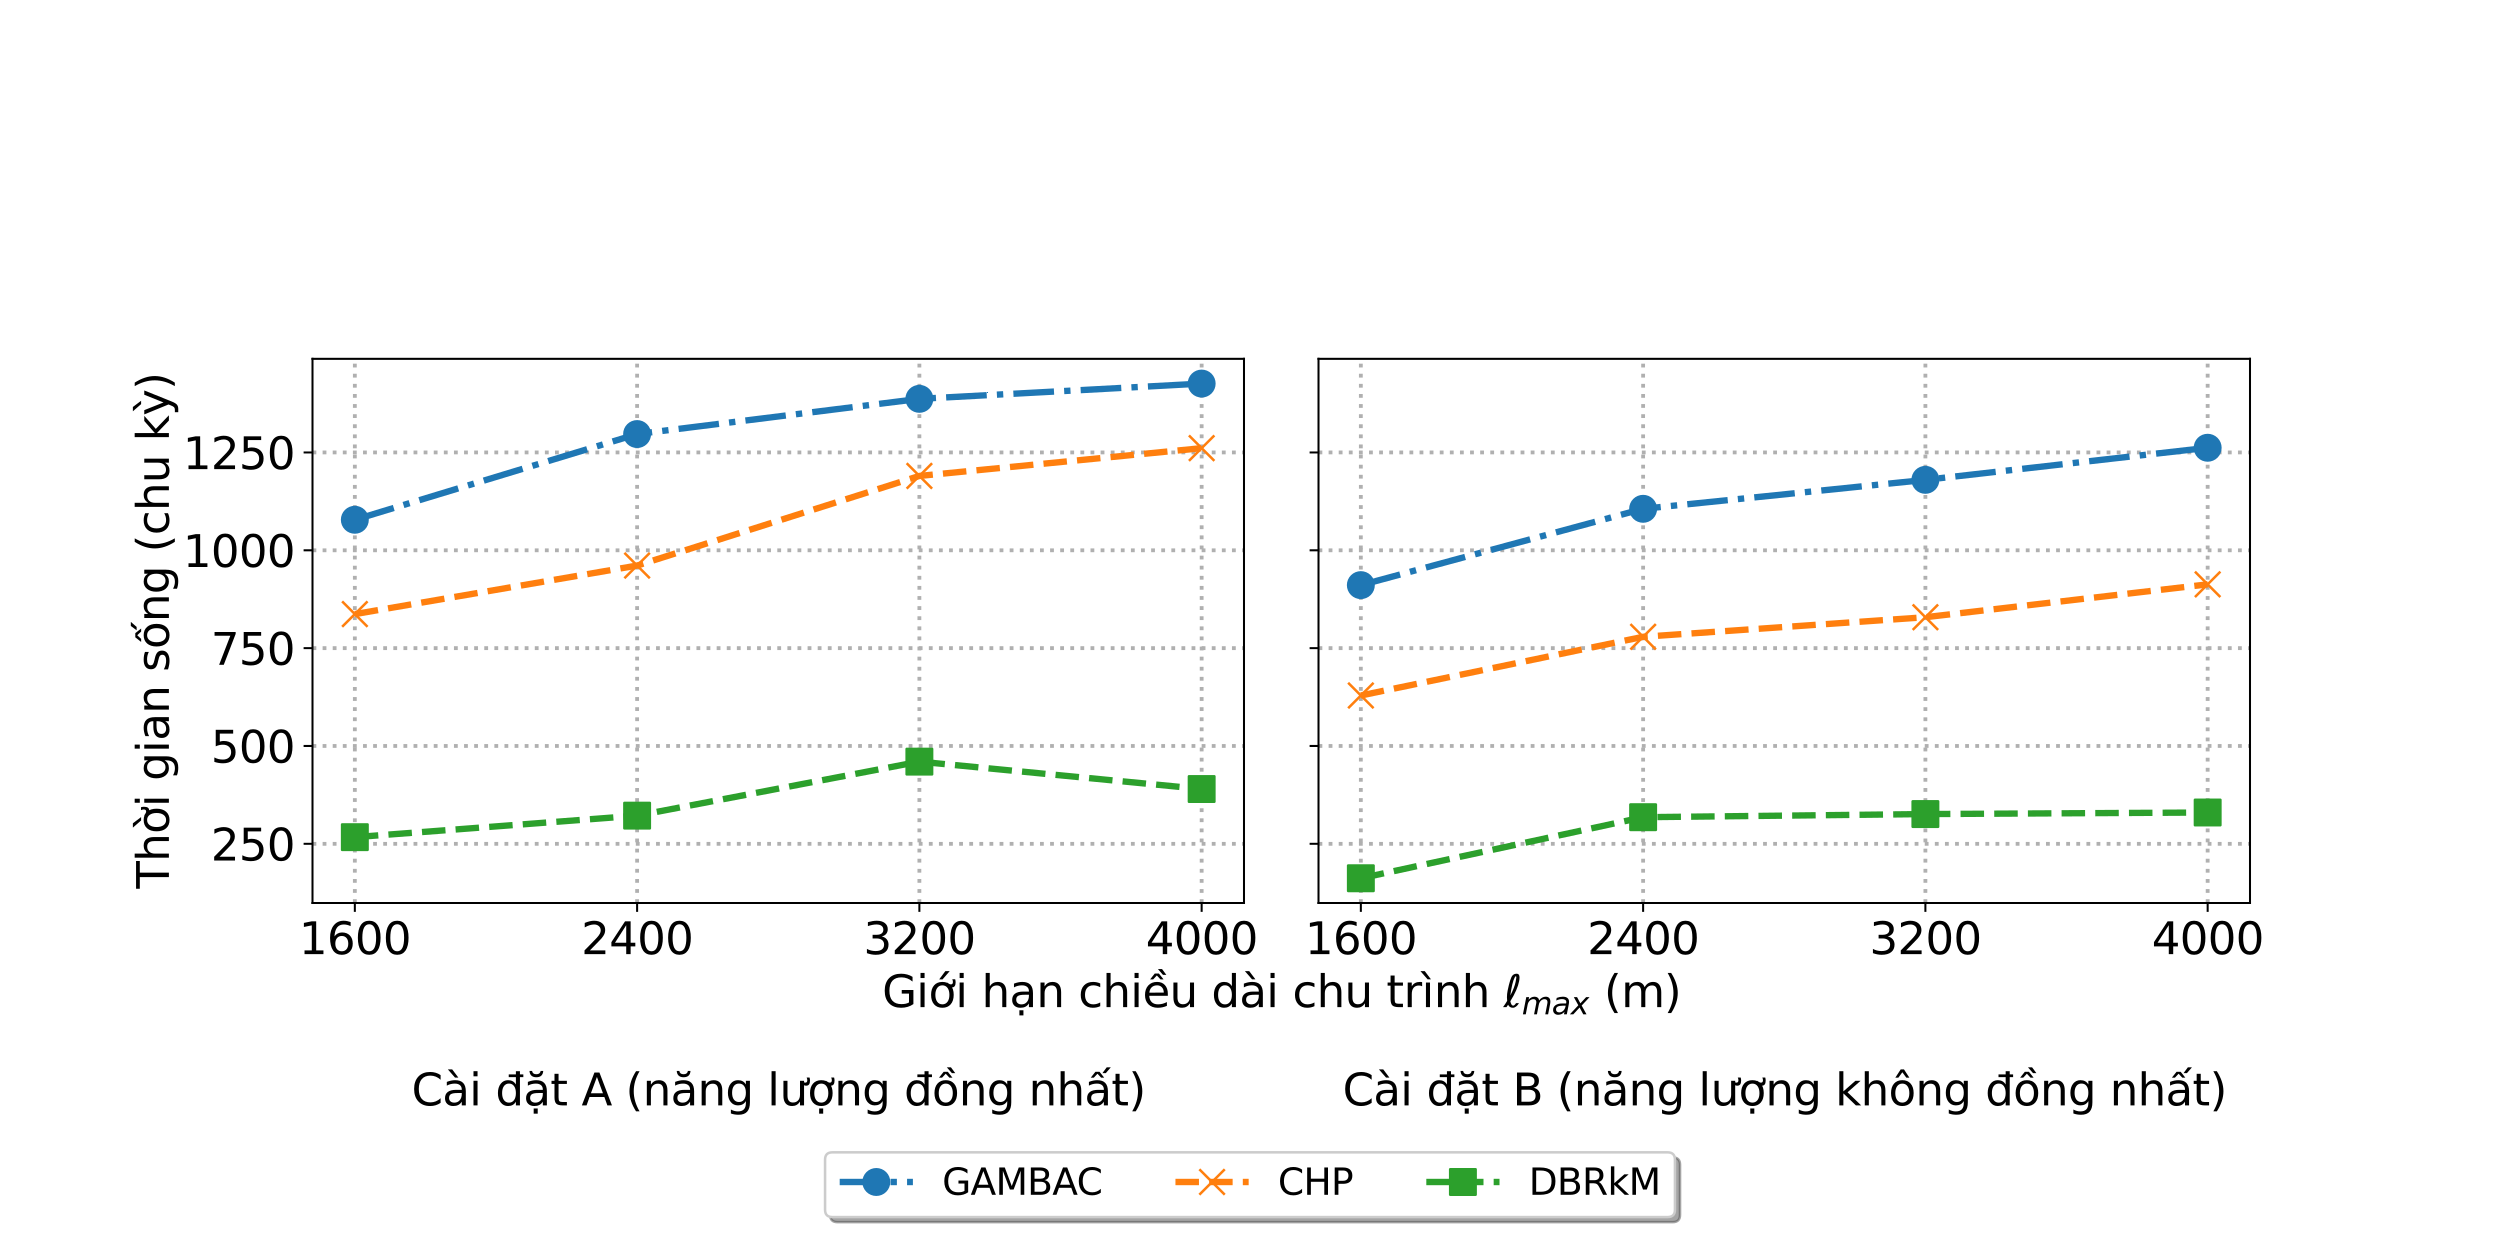 <?xml version="1.0" encoding="utf-8" standalone="no"?>
<!DOCTYPE svg PUBLIC "-//W3C//DTD SVG 1.1//EN"
  "http://www.w3.org/Graphics/SVG/1.1/DTD/svg11.dtd">
<svg height="486pt" version="1.1" viewBox="0 0 983.52 486" width="983.52pt" xmlns="http://www.w3.org/2000/svg" xmlns:xlink="http://www.w3.org/1999/xlink">
 <defs>
  <style type="text/css">*{stroke-linecap:butt;stroke-linejoin:round;}</style>
 </defs>
 <g id="figure_1">
  <g id="patch_1">
   <path d="M 0 486 
L 983.52 486 
L 983.52 0 
L 0 0 
z
" style="fill:#ffffff;"/>
  </g>
  <g id="axes_1">
   <g id="patch_2">
    <path d="M 122.94 355.243 
L 489.396 355.243 
L 489.396 141.171 
L 122.94 141.171 
z
" style="fill:#ffffff;"/>
   </g>
   <g id="matplotlib.axis_1">
    <g id="xtick_1">
     <g id="line2d_1">
      <path clip-path="url(#pe14427a427)" d="M 139.597 355.243 
L 139.597 141.171 
" style="fill:none;stroke:#b0b0b0;stroke-dasharray:1.5,2.475;stroke-dashoffset:0;stroke-width:1.5;"/>
     </g>
     <g id="line2d_2">
      <defs>
       <path d="M 0 0 
L 0 3.5 
" id="mebb378855d" style="stroke:#000000;stroke-width:0.8;"/>
      </defs>
      <g>
       <use style="stroke:#000000;stroke-width:0.8;" x="139.597" xlink:href="#mebb378855d" y="355.243"/>
      </g>
     </g>
     <g id="text_1">
      <!-- 1600 -->
      <g transform="translate(117.608 375.373)scale(0.173 -0.173)">
       <defs>
        <path d="M 794 531 
L 1825 531 
L 1825 4091 
L 703 3866 
L 703 4441 
L 1819 4666 
L 2450 4666 
L 2450 531 
L 3481 531 
L 3481 0 
L 794 0 
L 794 531 
z
" id="DejaVuSans-31" transform="scale(0.016)"/>
        <path d="M 2113 2584 
Q 1688 2584 1439 2293 
Q 1191 2003 1191 1497 
Q 1191 994 1439 701 
Q 1688 409 2113 409 
Q 2538 409 2786 701 
Q 3034 994 3034 1497 
Q 3034 2003 2786 2293 
Q 2538 2584 2113 2584 
z
M 3366 4563 
L 3366 3988 
Q 3128 4100 2886 4159 
Q 2644 4219 2406 4219 
Q 1781 4219 1451 3797 
Q 1122 3375 1075 2522 
Q 1259 2794 1537 2939 
Q 1816 3084 2150 3084 
Q 2853 3084 3261 2657 
Q 3669 2231 3669 1497 
Q 3669 778 3244 343 
Q 2819 -91 2113 -91 
Q 1303 -91 875 529 
Q 447 1150 447 2328 
Q 447 3434 972 4092 
Q 1497 4750 2381 4750 
Q 2619 4750 2861 4703 
Q 3103 4656 3366 4563 
z
" id="DejaVuSans-36" transform="scale(0.016)"/>
        <path d="M 2034 4250 
Q 1547 4250 1301 3770 
Q 1056 3291 1056 2328 
Q 1056 1369 1301 889 
Q 1547 409 2034 409 
Q 2525 409 2770 889 
Q 3016 1369 3016 2328 
Q 3016 3291 2770 3770 
Q 2525 4250 2034 4250 
z
M 2034 4750 
Q 2819 4750 3233 4129 
Q 3647 3509 3647 2328 
Q 3647 1150 3233 529 
Q 2819 -91 2034 -91 
Q 1250 -91 836 529 
Q 422 1150 422 2328 
Q 422 3509 836 4129 
Q 1250 4750 2034 4750 
z
" id="DejaVuSans-30" transform="scale(0.016)"/>
       </defs>
       <use xlink:href="#DejaVuSans-31"/>
       <use x="63.623" xlink:href="#DejaVuSans-36"/>
       <use x="127.246" xlink:href="#DejaVuSans-30"/>
       <use x="190.869" xlink:href="#DejaVuSans-30"/>
      </g>
     </g>
    </g>
    <g id="xtick_2">
     <g id="line2d_3">
      <path clip-path="url(#pe14427a427)" d="M 250.644 355.243 
L 250.644 141.171 
" style="fill:none;stroke:#b0b0b0;stroke-dasharray:1.5,2.475;stroke-dashoffset:0;stroke-width:1.5;"/>
     </g>
     <g id="line2d_4">
      <g>
       <use style="stroke:#000000;stroke-width:0.8;" x="250.644" xlink:href="#mebb378855d" y="355.243"/>
      </g>
     </g>
     <g id="text_2">
      <!-- 2400 -->
      <g transform="translate(228.655 375.373)scale(0.173 -0.173)">
       <defs>
        <path d="M 1228 531 
L 3431 531 
L 3431 0 
L 469 0 
L 469 531 
Q 828 903 1448 1529 
Q 2069 2156 2228 2338 
Q 2531 2678 2651 2914 
Q 2772 3150 2772 3378 
Q 2772 3750 2511 3984 
Q 2250 4219 1831 4219 
Q 1534 4219 1204 4116 
Q 875 4013 500 3803 
L 500 4441 
Q 881 4594 1212 4672 
Q 1544 4750 1819 4750 
Q 2544 4750 2975 4387 
Q 3406 4025 3406 3419 
Q 3406 3131 3298 2873 
Q 3191 2616 2906 2266 
Q 2828 2175 2409 1742 
Q 1991 1309 1228 531 
z
" id="DejaVuSans-32" transform="scale(0.016)"/>
        <path d="M 2419 4116 
L 825 1625 
L 2419 1625 
L 2419 4116 
z
M 2253 4666 
L 3047 4666 
L 3047 1625 
L 3713 1625 
L 3713 1100 
L 3047 1100 
L 3047 0 
L 2419 0 
L 2419 1100 
L 313 1100 
L 313 1709 
L 2253 4666 
z
" id="DejaVuSans-34" transform="scale(0.016)"/>
       </defs>
       <use xlink:href="#DejaVuSans-32"/>
       <use x="63.623" xlink:href="#DejaVuSans-34"/>
       <use x="127.246" xlink:href="#DejaVuSans-30"/>
       <use x="190.869" xlink:href="#DejaVuSans-30"/>
      </g>
     </g>
    </g>
    <g id="xtick_3">
     <g id="line2d_5">
      <path clip-path="url(#pe14427a427)" d="M 361.691 355.243 
L 361.691 141.171 
" style="fill:none;stroke:#b0b0b0;stroke-dasharray:1.5,2.475;stroke-dashoffset:0;stroke-width:1.5;"/>
     </g>
     <g id="line2d_6">
      <g>
       <use style="stroke:#000000;stroke-width:0.8;" x="361.691" xlink:href="#mebb378855d" y="355.243"/>
      </g>
     </g>
     <g id="text_3">
      <!-- 3200 -->
      <g transform="translate(339.703 375.373)scale(0.173 -0.173)">
       <defs>
        <path d="M 2597 2516 
Q 3050 2419 3304 2112 
Q 3559 1806 3559 1356 
Q 3559 666 3084 287 
Q 2609 -91 1734 -91 
Q 1441 -91 1130 -33 
Q 819 25 488 141 
L 488 750 
Q 750 597 1062 519 
Q 1375 441 1716 441 
Q 2309 441 2620 675 
Q 2931 909 2931 1356 
Q 2931 1769 2642 2001 
Q 2353 2234 1838 2234 
L 1294 2234 
L 1294 2753 
L 1863 2753 
Q 2328 2753 2575 2939 
Q 2822 3125 2822 3475 
Q 2822 3834 2567 4026 
Q 2313 4219 1838 4219 
Q 1578 4219 1281 4162 
Q 984 4106 628 3988 
L 628 4550 
Q 988 4650 1302 4700 
Q 1616 4750 1894 4750 
Q 2613 4750 3031 4423 
Q 3450 4097 3450 3541 
Q 3450 3153 3228 2886 
Q 3006 2619 2597 2516 
z
" id="DejaVuSans-33" transform="scale(0.016)"/>
       </defs>
       <use xlink:href="#DejaVuSans-33"/>
       <use x="63.623" xlink:href="#DejaVuSans-32"/>
       <use x="127.246" xlink:href="#DejaVuSans-30"/>
       <use x="190.869" xlink:href="#DejaVuSans-30"/>
      </g>
     </g>
    </g>
    <g id="xtick_4">
     <g id="line2d_7">
      <path clip-path="url(#pe14427a427)" d="M 472.739 355.243 
L 472.739 141.171 
" style="fill:none;stroke:#b0b0b0;stroke-dasharray:1.5,2.475;stroke-dashoffset:0;stroke-width:1.5;"/>
     </g>
     <g id="line2d_8">
      <g>
       <use style="stroke:#000000;stroke-width:0.8;" x="472.739" xlink:href="#mebb378855d" y="355.243"/>
      </g>
     </g>
     <g id="text_4">
      <!-- 4000 -->
      <g transform="translate(450.75 375.373)scale(0.173 -0.173)">
       <use xlink:href="#DejaVuSans-34"/>
       <use x="63.623" xlink:href="#DejaVuSans-30"/>
       <use x="127.246" xlink:href="#DejaVuSans-30"/>
       <use x="190.869" xlink:href="#DejaVuSans-30"/>
      </g>
     </g>
    </g>
   </g>
   <g id="matplotlib.axis_2">
    <g id="ytick_1">
     <g id="line2d_9">
      <path clip-path="url(#pe14427a427)" d="M 122.94 331.964 
L 489.396 331.964 
" style="fill:none;stroke:#b0b0b0;stroke-dasharray:1.5,2.475;stroke-dashoffset:0;stroke-width:1.5;"/>
     </g>
     <g id="line2d_10">
      <defs>
       <path d="M 0 0 
L -3.5 0 
" id="m189596bfd4" style="stroke:#000000;stroke-width:0.8;"/>
      </defs>
      <g>
       <use style="stroke:#000000;stroke-width:0.8;" x="122.94" xlink:href="#m189596bfd4" y="331.964"/>
      </g>
     </g>
     <g id="text_5">
      <!-- 250 -->
      <g transform="translate(82.957 338.529)scale(0.173 -0.173)">
       <defs>
        <path d="M 691 4666 
L 3169 4666 
L 3169 4134 
L 1269 4134 
L 1269 2991 
Q 1406 3038 1543 3061 
Q 1681 3084 1819 3084 
Q 2600 3084 3056 2656 
Q 3513 2228 3513 1497 
Q 3513 744 3044 326 
Q 2575 -91 1722 -91 
Q 1428 -91 1123 -41 
Q 819 9 494 109 
L 494 744 
Q 775 591 1075 516 
Q 1375 441 1709 441 
Q 2250 441 2565 725 
Q 2881 1009 2881 1497 
Q 2881 1984 2565 2268 
Q 2250 2553 1709 2553 
Q 1456 2553 1204 2497 
Q 953 2441 691 2322 
L 691 4666 
z
" id="DejaVuSans-35" transform="scale(0.016)"/>
       </defs>
       <use xlink:href="#DejaVuSans-32"/>
       <use x="63.623" xlink:href="#DejaVuSans-35"/>
       <use x="127.246" xlink:href="#DejaVuSans-30"/>
      </g>
     </g>
    </g>
    <g id="ytick_2">
     <g id="line2d_11">
      <path clip-path="url(#pe14427a427)" d="M 122.94 293.473 
L 489.396 293.473 
" style="fill:none;stroke:#b0b0b0;stroke-dasharray:1.5,2.475;stroke-dashoffset:0;stroke-width:1.5;"/>
     </g>
     <g id="line2d_12">
      <g>
       <use style="stroke:#000000;stroke-width:0.8;" x="122.94" xlink:href="#m189596bfd4" y="293.473"/>
      </g>
     </g>
     <g id="text_6">
      <!-- 500 -->
      <g transform="translate(82.957 300.038)scale(0.173 -0.173)">
       <use xlink:href="#DejaVuSans-35"/>
       <use x="63.623" xlink:href="#DejaVuSans-30"/>
       <use x="127.246" xlink:href="#DejaVuSans-30"/>
      </g>
     </g>
    </g>
    <g id="ytick_3">
     <g id="line2d_13">
      <path clip-path="url(#pe14427a427)" d="M 122.94 254.982 
L 489.396 254.982 
" style="fill:none;stroke:#b0b0b0;stroke-dasharray:1.5,2.475;stroke-dashoffset:0;stroke-width:1.5;"/>
     </g>
     <g id="line2d_14">
      <g>
       <use style="stroke:#000000;stroke-width:0.8;" x="122.94" xlink:href="#m189596bfd4" y="254.982"/>
      </g>
     </g>
     <g id="text_7">
      <!-- 750 -->
      <g transform="translate(82.957 261.547)scale(0.173 -0.173)">
       <defs>
        <path d="M 525 4666 
L 3525 4666 
L 3525 4397 
L 1831 0 
L 1172 0 
L 2766 4134 
L 525 4134 
L 525 4666 
z
" id="DejaVuSans-37" transform="scale(0.016)"/>
       </defs>
       <use xlink:href="#DejaVuSans-37"/>
       <use x="63.623" xlink:href="#DejaVuSans-35"/>
       <use x="127.246" xlink:href="#DejaVuSans-30"/>
      </g>
     </g>
    </g>
    <g id="ytick_4">
     <g id="line2d_15">
      <path clip-path="url(#pe14427a427)" d="M 122.94 216.491 
L 489.396 216.491 
" style="fill:none;stroke:#b0b0b0;stroke-dasharray:1.5,2.475;stroke-dashoffset:0;stroke-width:1.5;"/>
     </g>
     <g id="line2d_16">
      <g>
       <use style="stroke:#000000;stroke-width:0.8;" x="122.94" xlink:href="#m189596bfd4" y="216.491"/>
      </g>
     </g>
     <g id="text_8">
      <!-- 1000 -->
      <g transform="translate(71.962 223.056)scale(0.173 -0.173)">
       <use xlink:href="#DejaVuSans-31"/>
       <use x="63.623" xlink:href="#DejaVuSans-30"/>
       <use x="127.246" xlink:href="#DejaVuSans-30"/>
       <use x="190.869" xlink:href="#DejaVuSans-30"/>
      </g>
     </g>
    </g>
    <g id="ytick_5">
     <g id="line2d_17">
      <path clip-path="url(#pe14427a427)" d="M 122.94 178 
L 489.396 178 
" style="fill:none;stroke:#b0b0b0;stroke-dasharray:1.5,2.475;stroke-dashoffset:0;stroke-width:1.5;"/>
     </g>
     <g id="line2d_18">
      <g>
       <use style="stroke:#000000;stroke-width:0.8;" x="122.94" xlink:href="#m189596bfd4" y="178"/>
      </g>
     </g>
     <g id="text_9">
      <!-- 1250 -->
      <g transform="translate(71.962 184.565)scale(0.173 -0.173)">
       <use xlink:href="#DejaVuSans-31"/>
       <use x="63.623" xlink:href="#DejaVuSans-32"/>
       <use x="127.246" xlink:href="#DejaVuSans-35"/>
       <use x="190.869" xlink:href="#DejaVuSans-30"/>
      </g>
     </g>
    </g>
   </g>
   <g id="line2d_19">
    <path clip-path="url(#pe14427a427)" d="M 139.597 204.481 
L 250.644 170.763 
L 361.691 156.907 
L 472.739 150.902 
" style="fill:none;stroke:#1f77b4;stroke-dasharray:16,4,2.5,4;stroke-dashoffset:0;stroke-width:2.5;"/>
    <defs>
     <path d="M 0 5 
C 1.326 5 2.598 4.473 3.536 3.536 
C 4.473 2.598 5 1.326 5 0 
C 5 -1.326 4.473 -2.598 3.536 -3.536 
C 2.598 -4.473 1.326 -5 0 -5 
C -1.326 -5 -2.598 -4.473 -3.536 -3.536 
C -4.473 -2.598 -5 -1.326 -5 0 
C -5 1.326 -4.473 2.598 -3.536 3.536 
C -2.598 4.473 -1.326 5 0 5 
z
" id="mde72d34672" style="stroke:#1f77b4;"/>
    </defs>
    <g clip-path="url(#pe14427a427)">
     <use style="fill:#1f77b4;stroke:#1f77b4;" x="139.597" xlink:href="#mde72d34672" y="204.481"/>
     <use style="fill:#1f77b4;stroke:#1f77b4;" x="250.644" xlink:href="#mde72d34672" y="170.763"/>
     <use style="fill:#1f77b4;stroke:#1f77b4;" x="361.691" xlink:href="#mde72d34672" y="156.907"/>
     <use style="fill:#1f77b4;stroke:#1f77b4;" x="472.739" xlink:href="#mde72d34672" y="150.902"/>
    </g>
   </g>
   <g id="line2d_20">
    <path clip-path="url(#pe14427a427)" d="M 139.597 241.587 
L 250.644 222.495 
L 361.691 187.237 
L 472.739 176.306 
" style="fill:none;stroke:#ff7f0e;stroke-dasharray:9.25,4;stroke-dashoffset:0;stroke-width:2.5;"/>
    <defs>
     <path d="M -5 5 
L 5 -5 
M -5 -5 
L 5 5 
" id="me78fc90ee6" style="stroke:#ff7f0e;"/>
    </defs>
    <g clip-path="url(#pe14427a427)">
     <use style="fill:#ff7f0e;stroke:#ff7f0e;" x="139.597" xlink:href="#me78fc90ee6" y="241.587"/>
     <use style="fill:#ff7f0e;stroke:#ff7f0e;" x="250.644" xlink:href="#me78fc90ee6" y="222.495"/>
     <use style="fill:#ff7f0e;stroke:#ff7f0e;" x="361.691" xlink:href="#me78fc90ee6" y="187.237"/>
     <use style="fill:#ff7f0e;stroke:#ff7f0e;" x="472.739" xlink:href="#me78fc90ee6" y="176.306"/>
    </g>
   </g>
   <g id="line2d_21">
    <path clip-path="url(#pe14427a427)" d="M 139.597 329.346 
L 250.644 320.878 
L 361.691 299.631 
L 472.739 310.409 
" style="fill:none;stroke:#2ca02c;stroke-dasharray:9.25,4;stroke-dashoffset:0;stroke-width:2.5;"/>
    <defs>
     <path d="M -5 5 
L 5 5 
L 5 -5 
L -5 -5 
z
" id="m4ac9cd29b5" style="stroke:#2ca02c;stroke-linejoin:miter;"/>
    </defs>
    <g clip-path="url(#pe14427a427)">
     <use style="fill:#2ca02c;stroke:#2ca02c;stroke-linejoin:miter;" x="139.597" xlink:href="#m4ac9cd29b5" y="329.346"/>
     <use style="fill:#2ca02c;stroke:#2ca02c;stroke-linejoin:miter;" x="250.644" xlink:href="#m4ac9cd29b5" y="320.878"/>
     <use style="fill:#2ca02c;stroke:#2ca02c;stroke-linejoin:miter;" x="361.691" xlink:href="#m4ac9cd29b5" y="299.631"/>
     <use style="fill:#2ca02c;stroke:#2ca02c;stroke-linejoin:miter;" x="472.739" xlink:href="#m4ac9cd29b5" y="310.409"/>
    </g>
   </g>
   <g id="patch_3">
    <path d="M 122.94 355.243 
L 122.94 141.171 
" style="fill:none;stroke:#000000;stroke-linecap:square;stroke-linejoin:miter;stroke-width:0.8;"/>
   </g>
   <g id="patch_4">
    <path d="M 489.396 355.243 
L 489.396 141.171 
" style="fill:none;stroke:#000000;stroke-linecap:square;stroke-linejoin:miter;stroke-width:0.8;"/>
   </g>
   <g id="patch_5">
    <path d="M 122.94 355.243 
L 489.396 355.243 
" style="fill:none;stroke:#000000;stroke-linecap:square;stroke-linejoin:miter;stroke-width:0.8;"/>
   </g>
   <g id="patch_6">
    <path d="M 122.94 141.171 
L 489.396 141.171 
" style="fill:none;stroke:#000000;stroke-linecap:square;stroke-linejoin:miter;stroke-width:0.8;"/>
   </g>
   <g id="text_10">
    <!-- Cài đặt A (năng lượng đồng nhất) -->
    <g transform="translate(161.926 434.871)scale(0.173 -0.173)">
     <defs>
      <path d="M 4122 4306 
L 4122 3641 
Q 3803 3938 3442 4084 
Q 3081 4231 2675 4231 
Q 1875 4231 1450 3742 
Q 1025 3253 1025 2328 
Q 1025 1406 1450 917 
Q 1875 428 2675 428 
Q 3081 428 3442 575 
Q 3803 722 4122 1019 
L 4122 359 
Q 3791 134 3420 21 
Q 3050 -91 2638 -91 
Q 1578 -91 968 557 
Q 359 1206 359 2328 
Q 359 3453 968 4101 
Q 1578 4750 2638 4750 
Q 3056 4750 3426 4639 
Q 3797 4528 4122 4306 
z
" id="DejaVuSans-43" transform="scale(0.016)"/>
      <path d="M 2194 1759 
Q 1497 1759 1228 1600 
Q 959 1441 959 1056 
Q 959 750 1161 570 
Q 1363 391 1709 391 
Q 2188 391 2477 730 
Q 2766 1069 2766 1631 
L 2766 1759 
L 2194 1759 
z
M 3341 1997 
L 3341 0 
L 2766 0 
L 2766 531 
Q 2569 213 2275 61 
Q 1981 -91 1556 -91 
Q 1019 -91 701 211 
Q 384 513 384 1019 
Q 384 1609 779 1909 
Q 1175 2209 1959 2209 
L 2766 2209 
L 2766 2266 
Q 2766 2663 2505 2880 
Q 2244 3097 1772 3097 
Q 1472 3097 1187 3025 
Q 903 2953 641 2809 
L 641 3341 
Q 956 3463 1253 3523 
Q 1550 3584 1831 3584 
Q 2591 3584 2966 3190 
Q 3341 2797 3341 1997 
z
M 1403 5119 
L 2284 3950 
L 1806 3950 
L 787 5119 
L 1403 5119 
z
" id="DejaVuSans-e0" transform="scale(0.016)"/>
      <path d="M 603 3500 
L 1178 3500 
L 1178 0 
L 603 0 
L 603 3500 
z
M 603 4863 
L 1178 4863 
L 1178 4134 
L 603 4134 
L 603 4863 
z
" id="DejaVuSans-69" transform="scale(0.016)"/>
      <path id="DejaVuSans-20" transform="scale(0.016)"/>
      <path d="M 2906 2969 
L 2906 4013 
L 1888 4013 
L 1888 4403 
L 2906 4403 
L 2906 4863 
L 3481 4863 
L 3481 4403 
L 3963 4403 
L 3963 4013 
L 3481 4013 
L 3481 0 
L 2906 0 
L 2906 525 
Q 2725 213 2448 61 
Q 2172 -91 1784 -91 
Q 1150 -91 751 415 
Q 353 922 353 1747 
Q 353 2572 751 3078 
Q 1150 3584 1784 3584 
Q 2172 3584 2448 3432 
Q 2725 3281 2906 2969 
z
M 947 1747 
Q 947 1113 1208 752 
Q 1469 391 1925 391 
Q 2381 391 2643 752 
Q 2906 1113 2906 1747 
Q 2906 2381 2643 2742 
Q 2381 3103 1925 3103 
Q 1469 3103 1208 2742 
Q 947 2381 947 1747 
z
" id="DejaVuSans-111" transform="scale(0.016)"/>
      <path d="M 870 4897 
L 1239 4897 
Q 1273 4663 1424 4545 
Q 1576 4428 1848 4428 
Q 2117 4428 2267 4544 
Q 2417 4660 2457 4897 
L 2826 4897 
Q 2795 4450 2548 4225 
Q 2301 4000 1848 4000 
Q 1395 4000 1148 4225 
Q 901 4450 870 4897 
z
M 2194 1759 
Q 1497 1759 1228 1600 
Q 959 1441 959 1056 
Q 959 750 1161 570 
Q 1363 391 1709 391 
Q 2188 391 2477 730 
Q 2766 1069 2766 1631 
L 2766 1759 
L 2194 1759 
z
M 3341 1997 
L 3341 0 
L 2766 0 
L 2766 531 
Q 2569 213 2275 61 
Q 1981 -91 1556 -91 
Q 1019 -91 701 211 
Q 384 513 384 1019 
Q 384 1609 779 1909 
Q 1175 2209 1959 2209 
L 2766 2209 
L 2766 2266 
Q 2766 2663 2505 2880 
Q 2244 3097 1772 3097 
Q 1472 3097 1187 3025 
Q 903 2953 641 2809 
L 641 3341 
Q 956 3463 1253 3523 
Q 1550 3584 1831 3584 
Q 2591 3584 2966 3190 
Q 3341 2797 3341 1997 
z
M 1466 -441 
L 2041 -441 
L 2041 -1172 
L 1466 -1172 
L 1466 -441 
z
" id="DejaVuSans-1eb7" transform="scale(0.016)"/>
      <path d="M 1172 4494 
L 1172 3500 
L 2356 3500 
L 2356 3053 
L 1172 3053 
L 1172 1153 
Q 1172 725 1289 603 
Q 1406 481 1766 481 
L 2356 481 
L 2356 0 
L 1766 0 
Q 1100 0 847 248 
Q 594 497 594 1153 
L 594 3053 
L 172 3053 
L 172 3500 
L 594 3500 
L 594 4494 
L 1172 4494 
z
" id="DejaVuSans-74" transform="scale(0.016)"/>
      <path d="M 2188 4044 
L 1331 1722 
L 3047 1722 
L 2188 4044 
z
M 1831 4666 
L 2547 4666 
L 4325 0 
L 3669 0 
L 3244 1197 
L 1141 1197 
L 716 0 
L 50 0 
L 1831 4666 
z
" id="DejaVuSans-41" transform="scale(0.016)"/>
      <path d="M 1984 4856 
Q 1566 4138 1362 3434 
Q 1159 2731 1159 2009 
Q 1159 1288 1364 580 
Q 1569 -128 1984 -844 
L 1484 -844 
Q 1016 -109 783 600 
Q 550 1309 550 2009 
Q 550 2706 781 3412 
Q 1013 4119 1484 4856 
L 1984 4856 
z
" id="DejaVuSans-28" transform="scale(0.016)"/>
      <path d="M 3513 2113 
L 3513 0 
L 2938 0 
L 2938 2094 
Q 2938 2591 2744 2837 
Q 2550 3084 2163 3084 
Q 1697 3084 1428 2787 
Q 1159 2491 1159 1978 
L 1159 0 
L 581 0 
L 581 3500 
L 1159 3500 
L 1159 2956 
Q 1366 3272 1645 3428 
Q 1925 3584 2291 3584 
Q 2894 3584 3203 3211 
Q 3513 2838 3513 2113 
z
" id="DejaVuSans-6e" transform="scale(0.016)"/>
      <path d="M 870 4897 
L 1239 4897 
Q 1273 4663 1424 4545 
Q 1576 4428 1848 4428 
Q 2117 4428 2267 4544 
Q 2417 4660 2457 4897 
L 2826 4897 
Q 2795 4450 2548 4225 
Q 2301 4000 1848 4000 
Q 1395 4000 1148 4225 
Q 901 4450 870 4897 
z
M 2194 1759 
Q 1497 1759 1228 1600 
Q 959 1441 959 1056 
Q 959 750 1161 570 
Q 1363 391 1709 391 
Q 2188 391 2477 730 
Q 2766 1069 2766 1631 
L 2766 1759 
L 2194 1759 
z
M 3341 1997 
L 3341 0 
L 2766 0 
L 2766 531 
Q 2569 213 2275 61 
Q 1981 -91 1556 -91 
Q 1019 -91 701 211 
Q 384 513 384 1019 
Q 384 1609 779 1909 
Q 1175 2209 1959 2209 
L 2766 2209 
L 2766 2266 
Q 2766 2663 2505 2880 
Q 2244 3097 1772 3097 
Q 1472 3097 1187 3025 
Q 903 2953 641 2809 
L 641 3341 
Q 956 3463 1253 3523 
Q 1550 3584 1831 3584 
Q 2591 3584 2966 3190 
Q 3341 2797 3341 1997 
z
" id="DejaVuSans-103" transform="scale(0.016)"/>
      <path d="M 2906 1791 
Q 2906 2416 2648 2759 
Q 2391 3103 1925 3103 
Q 1463 3103 1205 2759 
Q 947 2416 947 1791 
Q 947 1169 1205 825 
Q 1463 481 1925 481 
Q 2391 481 2648 825 
Q 2906 1169 2906 1791 
z
M 3481 434 
Q 3481 -459 3084 -895 
Q 2688 -1331 1869 -1331 
Q 1566 -1331 1297 -1286 
Q 1028 -1241 775 -1147 
L 775 -588 
Q 1028 -725 1275 -790 
Q 1522 -856 1778 -856 
Q 2344 -856 2625 -561 
Q 2906 -266 2906 331 
L 2906 616 
Q 2728 306 2450 153 
Q 2172 0 1784 0 
Q 1141 0 747 490 
Q 353 981 353 1791 
Q 353 2603 747 3093 
Q 1141 3584 1784 3584 
Q 2172 3584 2450 3431 
Q 2728 3278 2906 2969 
L 2906 3500 
L 3481 3500 
L 3481 434 
z
" id="DejaVuSans-67" transform="scale(0.016)"/>
      <path d="M 603 4863 
L 1178 4863 
L 1178 0 
L 603 0 
L 603 4863 
z
" id="DejaVuSans-6c" transform="scale(0.016)"/>
      <path d="M 3094 3136 
L 3094 3508 
Q 3285 3367 3422 3300 
Q 3560 3233 3657 3233 
Q 3800 3233 3872 3319 
Q 3944 3405 3944 3573 
Q 3944 3673 3920 3770 
Q 3897 3867 3850 3964 
L 4266 3964 
Q 4297 3845 4312 3739 
Q 4328 3633 4328 3539 
Q 4328 3158 4192 2978 
Q 4057 2798 3766 2798 
Q 3616 2798 3452 2881 
Q 3288 2964 3094 3136 
z
M 552 1381 
L 552 3500 
L 1127 3500 
L 1127 1403 
Q 1127 906 1320 657 
Q 1514 409 1902 409 
Q 2367 409 2637 706 
Q 2908 1003 2908 1516 
L 2908 3500 
L 3483 3500 
L 3483 0 
L 2908 0 
L 2908 538 
Q 2699 219 2422 64 
Q 2146 -91 1780 -91 
Q 1177 -91 864 284 
Q 552 659 552 1381 
z
M 1999 3584 
L 1999 3584 
z
" id="DejaVuSans-1b0" transform="scale(0.016)"/>
      <path d="M 2622 3136 
L 2622 3508 
Q 2813 3367 2950 3300 
Q 3088 3233 3185 3233 
Q 3328 3233 3400 3319 
Q 3472 3405 3472 3573 
Q 3472 3673 3448 3770 
Q 3425 3867 3378 3964 
L 3794 3964 
Q 3825 3845 3840 3739 
Q 3856 3633 3856 3539 
Q 3856 3158 3720 2978 
Q 3585 2798 3294 2798 
Q 3144 2798 2980 2881 
Q 2816 2964 2622 3136 
z
M 1975 3097 
Q 1513 3097 1244 2736 
Q 975 2375 975 1747 
Q 975 1119 1242 758 
Q 1510 397 1975 397 
Q 2435 397 2703 759 
Q 2972 1122 2972 1747 
Q 2972 2369 2703 2733 
Q 2435 3097 1975 3097 
z
M 1975 3584 
Q 2725 3584 3153 3096 
Q 3582 2609 3582 1747 
Q 3582 888 3153 398 
Q 2725 -91 1975 -91 
Q 1222 -91 795 398 
Q 369 888 369 1747 
Q 369 2609 795 3096 
Q 1222 3584 1975 3584 
z
M 1666 -441 
L 2241 -441 
L 2241 -1172 
L 1666 -1172 
L 1666 -441 
z
" id="DejaVuSans-1ee3" transform="scale(0.016)"/>
      <path d="M 2694 5409 
L 3306 4584 
L 2828 4584 
L 2110 5409 
L 2694 5409 
z
M 1658 4775 
L 2246 4775 
L 2905 3944 
L 2471 3944 
L 1952 4500 
L 1433 3944 
L 999 3944 
L 1658 4775 
z
M 1959 3097 
Q 1497 3097 1228 2736 
Q 959 2375 959 1747 
Q 959 1119 1226 758 
Q 1494 397 1959 397 
Q 2419 397 2687 759 
Q 2956 1122 2956 1747 
Q 2956 2369 2687 2733 
Q 2419 3097 1959 3097 
z
M 1959 3584 
Q 2709 3584 3137 3096 
Q 3566 2609 3566 1747 
Q 3566 888 3137 398 
Q 2709 -91 1959 -91 
Q 1206 -91 779 398 
Q 353 888 353 1747 
Q 353 2609 779 3096 
Q 1206 3584 1959 3584 
z
" id="DejaVuSans-1ed3" transform="scale(0.016)"/>
      <path d="M 3513 2113 
L 3513 0 
L 2938 0 
L 2938 2094 
Q 2938 2591 2744 2837 
Q 2550 3084 2163 3084 
Q 1697 3084 1428 2787 
Q 1159 2491 1159 1978 
L 1159 0 
L 581 0 
L 581 4863 
L 1159 4863 
L 1159 2956 
Q 1366 3272 1645 3428 
Q 1925 3584 2291 3584 
Q 2894 3584 3203 3211 
Q 3513 2838 3513 2113 
z
" id="DejaVuSans-68" transform="scale(0.016)"/>
      <path d="M 1562 4775 
L 2150 4775 
L 2809 3944 
L 2375 3944 
L 1856 4500 
L 1337 3944 
L 903 3944 
L 1562 4775 
z
M 3172 5409 
L 3750 5409 
L 3038 4584 
L 2559 4584 
L 3172 5409 
z
M 2194 1759 
Q 1497 1759 1228 1600 
Q 959 1441 959 1056 
Q 959 750 1161 570 
Q 1363 391 1709 391 
Q 2188 391 2477 730 
Q 2766 1069 2766 1631 
L 2766 1759 
L 2194 1759 
z
M 3341 1997 
L 3341 0 
L 2766 0 
L 2766 531 
Q 2569 213 2275 61 
Q 1981 -91 1556 -91 
Q 1019 -91 701 211 
Q 384 513 384 1019 
Q 384 1609 779 1909 
Q 1175 2209 1959 2209 
L 2766 2209 
L 2766 2266 
Q 2766 2663 2505 2880 
Q 2244 3097 1772 3097 
Q 1472 3097 1187 3025 
Q 903 2953 641 2809 
L 641 3341 
Q 956 3463 1253 3523 
Q 1550 3584 1831 3584 
Q 2591 3584 2966 3190 
Q 3341 2797 3341 1997 
z
" id="DejaVuSans-1ea5" transform="scale(0.016)"/>
      <path d="M 513 4856 
L 1013 4856 
Q 1481 4119 1714 3412 
Q 1947 2706 1947 2009 
Q 1947 1309 1714 600 
Q 1481 -109 1013 -844 
L 513 -844 
Q 928 -128 1133 580 
Q 1338 1288 1338 2009 
Q 1338 2731 1133 3434 
Q 928 4138 513 4856 
z
" id="DejaVuSans-29" transform="scale(0.016)"/>
     </defs>
     <use xlink:href="#DejaVuSans-43"/>
     <use x="69.824" xlink:href="#DejaVuSans-e0"/>
     <use x="131.104" xlink:href="#DejaVuSans-69"/>
     <use x="158.887" xlink:href="#DejaVuSans-20"/>
     <use x="190.674" xlink:href="#DejaVuSans-111"/>
     <use x="254.15" xlink:href="#DejaVuSans-1eb7"/>
     <use x="315.43" xlink:href="#DejaVuSans-74"/>
     <use x="354.639" xlink:href="#DejaVuSans-20"/>
     <use x="386.426" xlink:href="#DejaVuSans-41"/>
     <use x="454.834" xlink:href="#DejaVuSans-20"/>
     <use x="486.621" xlink:href="#DejaVuSans-28"/>
     <use x="525.635" xlink:href="#DejaVuSans-6e"/>
     <use x="589.014" xlink:href="#DejaVuSans-103"/>
     <use x="650.293" xlink:href="#DejaVuSans-6e"/>
     <use x="713.672" xlink:href="#DejaVuSans-67"/>
     <use x="777.148" xlink:href="#DejaVuSans-20"/>
     <use x="808.936" xlink:href="#DejaVuSans-6c"/>
     <use x="836.719" xlink:href="#DejaVuSans-1b0"/>
     <use x="900.098" xlink:href="#DejaVuSans-1ee3"/>
     <use x="961.279" xlink:href="#DejaVuSans-6e"/>
     <use x="1024.658" xlink:href="#DejaVuSans-67"/>
     <use x="1088.135" xlink:href="#DejaVuSans-20"/>
     <use x="1119.922" xlink:href="#DejaVuSans-111"/>
     <use x="1183.398" xlink:href="#DejaVuSans-1ed3"/>
     <use x="1244.58" xlink:href="#DejaVuSans-6e"/>
     <use x="1307.959" xlink:href="#DejaVuSans-67"/>
     <use x="1371.436" xlink:href="#DejaVuSans-20"/>
     <use x="1403.223" xlink:href="#DejaVuSans-6e"/>
     <use x="1466.602" xlink:href="#DejaVuSans-68"/>
     <use x="1529.98" xlink:href="#DejaVuSans-1ea5"/>
     <use x="1591.26" xlink:href="#DejaVuSans-74"/>
     <use x="1630.469" xlink:href="#DejaVuSans-29"/>
    </g>
   </g>
  </g>
  <g id="axes_2">
   <g id="patch_7">
    <path d="M 518.712 355.243 
L 885.168 355.243 
L 885.168 141.171 
L 518.712 141.171 
z
" style="fill:#ffffff;"/>
   </g>
   <g id="matplotlib.axis_3">
    <g id="xtick_5">
     <g id="line2d_22">
      <path clip-path="url(#p702d3b506e)" d="M 535.369 355.243 
L 535.369 141.171 
" style="fill:none;stroke:#b0b0b0;stroke-dasharray:1.5,2.475;stroke-dashoffset:0;stroke-width:1.5;"/>
     </g>
     <g id="line2d_23">
      <g>
       <use style="stroke:#000000;stroke-width:0.8;" x="535.369" xlink:href="#mebb378855d" y="355.243"/>
      </g>
     </g>
     <g id="text_11">
      <!-- 1600 -->
      <g transform="translate(513.381 375.373)scale(0.173 -0.173)">
       <use xlink:href="#DejaVuSans-31"/>
       <use x="63.623" xlink:href="#DejaVuSans-36"/>
       <use x="127.246" xlink:href="#DejaVuSans-30"/>
       <use x="190.869" xlink:href="#DejaVuSans-30"/>
      </g>
     </g>
    </g>
    <g id="xtick_6">
     <g id="line2d_24">
      <path clip-path="url(#p702d3b506e)" d="M 646.417 355.243 
L 646.417 141.171 
" style="fill:none;stroke:#b0b0b0;stroke-dasharray:1.5,2.475;stroke-dashoffset:0;stroke-width:1.5;"/>
     </g>
     <g id="line2d_25">
      <g>
       <use style="stroke:#000000;stroke-width:0.8;" x="646.417" xlink:href="#mebb378855d" y="355.243"/>
      </g>
     </g>
     <g id="text_12">
      <!-- 2400 -->
      <g transform="translate(624.428 375.373)scale(0.173 -0.173)">
       <use xlink:href="#DejaVuSans-32"/>
       <use x="63.623" xlink:href="#DejaVuSans-34"/>
       <use x="127.246" xlink:href="#DejaVuSans-30"/>
       <use x="190.869" xlink:href="#DejaVuSans-30"/>
      </g>
     </g>
    </g>
    <g id="xtick_7">
     <g id="line2d_26">
      <path clip-path="url(#p702d3b506e)" d="M 757.464 355.243 
L 757.464 141.171 
" style="fill:none;stroke:#b0b0b0;stroke-dasharray:1.5,2.475;stroke-dashoffset:0;stroke-width:1.5;"/>
     </g>
     <g id="line2d_27">
      <g>
       <use style="stroke:#000000;stroke-width:0.8;" x="757.464" xlink:href="#mebb378855d" y="355.243"/>
      </g>
     </g>
     <g id="text_13">
      <!-- 3200 -->
      <g transform="translate(735.475 375.373)scale(0.173 -0.173)">
       <use xlink:href="#DejaVuSans-33"/>
       <use x="63.623" xlink:href="#DejaVuSans-32"/>
       <use x="127.246" xlink:href="#DejaVuSans-30"/>
       <use x="190.869" xlink:href="#DejaVuSans-30"/>
      </g>
     </g>
    </g>
    <g id="xtick_8">
     <g id="line2d_28">
      <path clip-path="url(#p702d3b506e)" d="M 868.511 355.243 
L 868.511 141.171 
" style="fill:none;stroke:#b0b0b0;stroke-dasharray:1.5,2.475;stroke-dashoffset:0;stroke-width:1.5;"/>
     </g>
     <g id="line2d_29">
      <g>
       <use style="stroke:#000000;stroke-width:0.8;" x="868.511" xlink:href="#mebb378855d" y="355.243"/>
      </g>
     </g>
     <g id="text_14">
      <!-- 4000 -->
      <g transform="translate(846.522 375.373)scale(0.173 -0.173)">
       <use xlink:href="#DejaVuSans-34"/>
       <use x="63.623" xlink:href="#DejaVuSans-30"/>
       <use x="127.246" xlink:href="#DejaVuSans-30"/>
       <use x="190.869" xlink:href="#DejaVuSans-30"/>
      </g>
     </g>
    </g>
   </g>
   <g id="matplotlib.axis_4">
    <g id="ytick_6">
     <g id="line2d_30">
      <path clip-path="url(#p702d3b506e)" d="M 518.712 331.964 
L 885.168 331.964 
" style="fill:none;stroke:#b0b0b0;stroke-dasharray:1.5,2.475;stroke-dashoffset:0;stroke-width:1.5;"/>
     </g>
     <g id="line2d_31">
      <g>
       <use style="stroke:#000000;stroke-width:0.8;" x="518.712" xlink:href="#m189596bfd4" y="331.964"/>
      </g>
     </g>
    </g>
    <g id="ytick_7">
     <g id="line2d_32">
      <path clip-path="url(#p702d3b506e)" d="M 518.712 293.473 
L 885.168 293.473 
" style="fill:none;stroke:#b0b0b0;stroke-dasharray:1.5,2.475;stroke-dashoffset:0;stroke-width:1.5;"/>
     </g>
     <g id="line2d_33">
      <g>
       <use style="stroke:#000000;stroke-width:0.8;" x="518.712" xlink:href="#m189596bfd4" y="293.473"/>
      </g>
     </g>
    </g>
    <g id="ytick_8">
     <g id="line2d_34">
      <path clip-path="url(#p702d3b506e)" d="M 518.712 254.982 
L 885.168 254.982 
" style="fill:none;stroke:#b0b0b0;stroke-dasharray:1.5,2.475;stroke-dashoffset:0;stroke-width:1.5;"/>
     </g>
     <g id="line2d_35">
      <g>
       <use style="stroke:#000000;stroke-width:0.8;" x="518.712" xlink:href="#m189596bfd4" y="254.982"/>
      </g>
     </g>
    </g>
    <g id="ytick_9">
     <g id="line2d_36">
      <path clip-path="url(#p702d3b506e)" d="M 518.712 216.491 
L 885.168 216.491 
" style="fill:none;stroke:#b0b0b0;stroke-dasharray:1.5,2.475;stroke-dashoffset:0;stroke-width:1.5;"/>
     </g>
     <g id="line2d_37">
      <g>
       <use style="stroke:#000000;stroke-width:0.8;" x="518.712" xlink:href="#m189596bfd4" y="216.491"/>
      </g>
     </g>
    </g>
    <g id="ytick_10">
     <g id="line2d_38">
      <path clip-path="url(#p702d3b506e)" d="M 518.712 178 
L 885.168 178 
" style="fill:none;stroke:#b0b0b0;stroke-dasharray:1.5,2.475;stroke-dashoffset:0;stroke-width:1.5;"/>
     </g>
     <g id="line2d_39">
      <g>
       <use style="stroke:#000000;stroke-width:0.8;" x="518.712" xlink:href="#m189596bfd4" y="178"/>
      </g>
     </g>
    </g>
   </g>
   <g id="line2d_40">
    <path clip-path="url(#p702d3b506e)" d="M 535.369 230.193 
L 646.417 200.17 
L 757.464 188.777 
L 868.511 176.152 
" style="fill:none;stroke:#1f77b4;stroke-dasharray:16,4,2.5,4;stroke-dashoffset:0;stroke-width:2.5;"/>
    <g clip-path="url(#p702d3b506e)">
     <use style="fill:#1f77b4;stroke:#1f77b4;" x="535.369" xlink:href="#mde72d34672" y="230.193"/>
     <use style="fill:#1f77b4;stroke:#1f77b4;" x="646.417" xlink:href="#mde72d34672" y="200.17"/>
     <use style="fill:#1f77b4;stroke:#1f77b4;" x="757.464" xlink:href="#mde72d34672" y="188.777"/>
     <use style="fill:#1f77b4;stroke:#1f77b4;" x="868.511" xlink:href="#mde72d34672" y="176.152"/>
    </g>
   </g>
   <g id="line2d_41">
    <path clip-path="url(#p702d3b506e)" d="M 535.369 273.611 
L 646.417 250.517 
L 757.464 242.818 
L 868.511 229.885 
" style="fill:none;stroke:#ff7f0e;stroke-dasharray:9.25,4;stroke-dashoffset:0;stroke-width:2.5;"/>
    <g clip-path="url(#p702d3b506e)">
     <use style="fill:#ff7f0e;stroke:#ff7f0e;" x="535.369" xlink:href="#me78fc90ee6" y="273.611"/>
     <use style="fill:#ff7f0e;stroke:#ff7f0e;" x="646.417" xlink:href="#me78fc90ee6" y="250.517"/>
     <use style="fill:#ff7f0e;stroke:#ff7f0e;" x="757.464" xlink:href="#me78fc90ee6" y="242.818"/>
     <use style="fill:#ff7f0e;stroke:#ff7f0e;" x="868.511" xlink:href="#me78fc90ee6" y="229.885"/>
    </g>
   </g>
   <g id="line2d_42">
    <path clip-path="url(#p702d3b506e)" d="M 535.369 345.512 
L 646.417 321.494 
L 757.464 320.262 
L 868.511 319.646 
" style="fill:none;stroke:#2ca02c;stroke-dasharray:9.25,4;stroke-dashoffset:0;stroke-width:2.5;"/>
    <g clip-path="url(#p702d3b506e)">
     <use style="fill:#2ca02c;stroke:#2ca02c;stroke-linejoin:miter;" x="535.369" xlink:href="#m4ac9cd29b5" y="345.512"/>
     <use style="fill:#2ca02c;stroke:#2ca02c;stroke-linejoin:miter;" x="646.417" xlink:href="#m4ac9cd29b5" y="321.494"/>
     <use style="fill:#2ca02c;stroke:#2ca02c;stroke-linejoin:miter;" x="757.464" xlink:href="#m4ac9cd29b5" y="320.262"/>
     <use style="fill:#2ca02c;stroke:#2ca02c;stroke-linejoin:miter;" x="868.511" xlink:href="#m4ac9cd29b5" y="319.646"/>
    </g>
   </g>
   <g id="patch_8">
    <path d="M 518.712 355.243 
L 518.712 141.171 
" style="fill:none;stroke:#000000;stroke-linecap:square;stroke-linejoin:miter;stroke-width:0.8;"/>
   </g>
   <g id="patch_9">
    <path d="M 885.168 355.243 
L 885.168 141.171 
" style="fill:none;stroke:#000000;stroke-linecap:square;stroke-linejoin:miter;stroke-width:0.8;"/>
   </g>
   <g id="patch_10">
    <path d="M 518.712 355.243 
L 885.168 355.243 
" style="fill:none;stroke:#000000;stroke-linecap:square;stroke-linejoin:miter;stroke-width:0.8;"/>
   </g>
   <g id="patch_11">
    <path d="M 518.712 141.171 
L 885.168 141.171 
" style="fill:none;stroke:#000000;stroke-linecap:square;stroke-linejoin:miter;stroke-width:0.8;"/>
   </g>
   <g id="text_15">
    <!-- Cài đặt B (năng lượng không đồng nhất) -->
    <g transform="translate(528.209 434.871)scale(0.173 -0.173)">
     <defs>
      <path d="M 1259 2228 
L 1259 519 
L 2272 519 
Q 2781 519 3026 730 
Q 3272 941 3272 1375 
Q 3272 1813 3026 2020 
Q 2781 2228 2272 2228 
L 1259 2228 
z
M 1259 4147 
L 1259 2741 
L 2194 2741 
Q 2656 2741 2882 2914 
Q 3109 3088 3109 3444 
Q 3109 3797 2882 3972 
Q 2656 4147 2194 4147 
L 1259 4147 
z
M 628 4666 
L 2241 4666 
Q 2963 4666 3353 4366 
Q 3744 4066 3744 3513 
Q 3744 3084 3544 2831 
Q 3344 2578 2956 2516 
Q 3422 2416 3680 2098 
Q 3938 1781 3938 1306 
Q 3938 681 3513 340 
Q 3088 0 2303 0 
L 628 0 
L 628 4666 
z
" id="DejaVuSans-42" transform="scale(0.016)"/>
      <path d="M 581 4863 
L 1159 4863 
L 1159 1991 
L 2875 3500 
L 3609 3500 
L 1753 1863 
L 3688 0 
L 2938 0 
L 1159 1709 
L 1159 0 
L 581 0 
L 581 4863 
z
" id="DejaVuSans-6b" transform="scale(0.016)"/>
      <path d="M 1959 3097 
Q 1497 3097 1228 2736 
Q 959 2375 959 1747 
Q 959 1119 1226 758 
Q 1494 397 1959 397 
Q 2419 397 2687 759 
Q 2956 1122 2956 1747 
Q 2956 2369 2687 2733 
Q 2419 3097 1959 3097 
z
M 1959 3584 
Q 2709 3584 3137 3096 
Q 3566 2609 3566 1747 
Q 3566 888 3137 398 
Q 2709 -91 1959 -91 
Q 1206 -91 779 398 
Q 353 888 353 1747 
Q 353 2609 779 3096 
Q 1206 3584 1959 3584 
z
M 1729 5119 
L 2191 5119 
L 2957 3944 
L 2523 3944 
L 1960 4709 
L 1398 3944 
L 963 3944 
L 1729 5119 
z
" id="DejaVuSans-f4" transform="scale(0.016)"/>
     </defs>
     <use xlink:href="#DejaVuSans-43"/>
     <use x="69.824" xlink:href="#DejaVuSans-e0"/>
     <use x="131.104" xlink:href="#DejaVuSans-69"/>
     <use x="158.887" xlink:href="#DejaVuSans-20"/>
     <use x="190.674" xlink:href="#DejaVuSans-111"/>
     <use x="254.15" xlink:href="#DejaVuSans-1eb7"/>
     <use x="315.43" xlink:href="#DejaVuSans-74"/>
     <use x="354.639" xlink:href="#DejaVuSans-20"/>
     <use x="386.426" xlink:href="#DejaVuSans-42"/>
     <use x="455.029" xlink:href="#DejaVuSans-20"/>
     <use x="486.816" xlink:href="#DejaVuSans-28"/>
     <use x="525.83" xlink:href="#DejaVuSans-6e"/>
     <use x="589.209" xlink:href="#DejaVuSans-103"/>
     <use x="650.488" xlink:href="#DejaVuSans-6e"/>
     <use x="713.867" xlink:href="#DejaVuSans-67"/>
     <use x="777.344" xlink:href="#DejaVuSans-20"/>
     <use x="809.131" xlink:href="#DejaVuSans-6c"/>
     <use x="836.914" xlink:href="#DejaVuSans-1b0"/>
     <use x="900.293" xlink:href="#DejaVuSans-1ee3"/>
     <use x="961.475" xlink:href="#DejaVuSans-6e"/>
     <use x="1024.854" xlink:href="#DejaVuSans-67"/>
     <use x="1088.33" xlink:href="#DejaVuSans-20"/>
     <use x="1120.117" xlink:href="#DejaVuSans-6b"/>
     <use x="1178.027" xlink:href="#DejaVuSans-68"/>
     <use x="1241.406" xlink:href="#DejaVuSans-f4"/>
     <use x="1302.588" xlink:href="#DejaVuSans-6e"/>
     <use x="1365.967" xlink:href="#DejaVuSans-67"/>
     <use x="1429.443" xlink:href="#DejaVuSans-20"/>
     <use x="1461.23" xlink:href="#DejaVuSans-111"/>
     <use x="1524.707" xlink:href="#DejaVuSans-1ed3"/>
     <use x="1585.889" xlink:href="#DejaVuSans-6e"/>
     <use x="1649.268" xlink:href="#DejaVuSans-67"/>
     <use x="1712.744" xlink:href="#DejaVuSans-20"/>
     <use x="1744.531" xlink:href="#DejaVuSans-6e"/>
     <use x="1807.91" xlink:href="#DejaVuSans-68"/>
     <use x="1871.289" xlink:href="#DejaVuSans-1ea5"/>
     <use x="1932.568" xlink:href="#DejaVuSans-74"/>
     <use x="1971.777" xlink:href="#DejaVuSans-29"/>
    </g>
   </g>
  </g>
  <g id="axes_3">
   <g id="matplotlib.axis_5">
    <g id="xtick_9">
     <g id="text_16">
      <!-- 0.0 -->
      <g style="opacity:0;" transform="translate(114.988 369.841)scale(0.1 -0.1)">
       <defs>
        <path d="M 684 794 
L 1344 794 
L 1344 0 
L 684 0 
L 684 794 
z
" id="DejaVuSans-2e" transform="scale(0.016)"/>
       </defs>
       <use xlink:href="#DejaVuSans-30"/>
       <use x="63.623" xlink:href="#DejaVuSans-2e"/>
       <use x="95.41" xlink:href="#DejaVuSans-30"/>
      </g>
     </g>
    </g>
    <g id="xtick_10">
     <g id="text_17">
      <!-- 0.2 -->
      <g style="opacity:0;" transform="translate(267.434 369.841)scale(0.1 -0.1)">
       <use xlink:href="#DejaVuSans-30"/>
       <use x="63.623" xlink:href="#DejaVuSans-2e"/>
       <use x="95.41" xlink:href="#DejaVuSans-32"/>
      </g>
     </g>
    </g>
    <g id="xtick_11">
     <g id="text_18">
      <!-- 0.4 -->
      <g style="opacity:0;" transform="translate(419.88 369.841)scale(0.1 -0.1)">
       <use xlink:href="#DejaVuSans-30"/>
       <use x="63.623" xlink:href="#DejaVuSans-2e"/>
       <use x="95.41" xlink:href="#DejaVuSans-34"/>
      </g>
     </g>
    </g>
    <g id="xtick_12">
     <g id="text_19">
      <!-- 0.6 -->
      <g style="opacity:0;" transform="translate(572.325 369.841)scale(0.1 -0.1)">
       <use xlink:href="#DejaVuSans-30"/>
       <use x="63.623" xlink:href="#DejaVuSans-2e"/>
       <use x="95.41" xlink:href="#DejaVuSans-36"/>
      </g>
     </g>
    </g>
    <g id="xtick_13">
     <g id="text_20">
      <!-- 0.8 -->
      <g style="opacity:0;" transform="translate(724.771 369.841)scale(0.1 -0.1)">
       <defs>
        <path d="M 2034 2216 
Q 1584 2216 1326 1975 
Q 1069 1734 1069 1313 
Q 1069 891 1326 650 
Q 1584 409 2034 409 
Q 2484 409 2743 651 
Q 3003 894 3003 1313 
Q 3003 1734 2745 1975 
Q 2488 2216 2034 2216 
z
M 1403 2484 
Q 997 2584 770 2862 
Q 544 3141 544 3541 
Q 544 4100 942 4425 
Q 1341 4750 2034 4750 
Q 2731 4750 3128 4425 
Q 3525 4100 3525 3541 
Q 3525 3141 3298 2862 
Q 3072 2584 2669 2484 
Q 3125 2378 3379 2068 
Q 3634 1759 3634 1313 
Q 3634 634 3220 271 
Q 2806 -91 2034 -91 
Q 1263 -91 848 271 
Q 434 634 434 1313 
Q 434 1759 690 2068 
Q 947 2378 1403 2484 
z
M 1172 3481 
Q 1172 3119 1398 2916 
Q 1625 2713 2034 2713 
Q 2441 2713 2670 2916 
Q 2900 3119 2900 3481 
Q 2900 3844 2670 4047 
Q 2441 4250 2034 4250 
Q 1625 4250 1398 4047 
Q 1172 3844 1172 3481 
z
" id="DejaVuSans-38" transform="scale(0.016)"/>
       </defs>
       <use xlink:href="#DejaVuSans-30"/>
       <use x="63.623" xlink:href="#DejaVuSans-2e"/>
       <use x="95.41" xlink:href="#DejaVuSans-38"/>
      </g>
     </g>
    </g>
    <g id="xtick_14">
     <g id="text_21">
      <!-- 1.0 -->
      <g style="opacity:0;" transform="translate(877.216 369.841)scale(0.1 -0.1)">
       <use xlink:href="#DejaVuSans-31"/>
       <use x="63.623" xlink:href="#DejaVuSans-2e"/>
       <use x="95.41" xlink:href="#DejaVuSans-30"/>
      </g>
     </g>
    </g>
    <g id="text_22">
     <!-- Giới hạn chiều dài chu trình $\ell_{max}$ (m) -->
     <g transform="translate(347.065 396.298)scale(0.173 -0.173)">
      <defs>
       <path d="M 3809 666 
L 3809 1919 
L 2778 1919 
L 2778 2438 
L 4434 2438 
L 4434 434 
Q 4069 175 3628 42 
Q 3188 -91 2688 -91 
Q 1594 -91 976 548 
Q 359 1188 359 2328 
Q 359 3472 976 4111 
Q 1594 4750 2688 4750 
Q 3144 4750 3555 4637 
Q 3966 4525 4313 4306 
L 4313 3634 
Q 3963 3931 3569 4081 
Q 3175 4231 2741 4231 
Q 1884 4231 1454 3753 
Q 1025 3275 1025 2328 
Q 1025 1384 1454 906 
Q 1884 428 2741 428 
Q 3075 428 3337 486 
Q 3600 544 3809 666 
z
" id="DejaVuSans-47" transform="scale(0.016)"/>
       <path d="M 2394 5119 
L 3016 5119 
L 1998 3944 
L 1519 3944 
L 2394 5119 
z
M 2622 3136 
L 2622 3508 
Q 2813 3367 2950 3300 
Q 3088 3233 3185 3233 
Q 3328 3233 3400 3319 
Q 3472 3405 3472 3573 
Q 3472 3673 3448 3770 
Q 3425 3867 3378 3964 
L 3794 3964 
Q 3825 3845 3840 3739 
Q 3856 3633 3856 3539 
Q 3856 3158 3720 2978 
Q 3585 2798 3294 2798 
Q 3144 2798 2980 2881 
Q 2816 2964 2622 3136 
z
M 1975 3097 
Q 1513 3097 1244 2736 
Q 975 2375 975 1747 
Q 975 1119 1242 758 
Q 1510 397 1975 397 
Q 2435 397 2703 759 
Q 2972 1122 2972 1747 
Q 2972 2369 2703 2733 
Q 2435 3097 1975 3097 
z
M 1975 3584 
Q 2725 3584 3153 3096 
Q 3582 2609 3582 1747 
Q 3582 888 3153 398 
Q 2725 -91 1975 -91 
Q 1222 -91 795 398 
Q 369 888 369 1747 
Q 369 2609 795 3096 
Q 1222 3584 1975 3584 
z
" id="DejaVuSans-1edb" transform="scale(0.016)"/>
       <path d="M 1410 -441 
L 1985 -441 
L 1985 -1172 
L 1410 -1172 
L 1410 -441 
z
M 2194 1759 
Q 1497 1759 1228 1600 
Q 959 1441 959 1056 
Q 959 750 1161 570 
Q 1363 391 1709 391 
Q 2188 391 2477 730 
Q 2766 1069 2766 1631 
L 2766 1759 
L 2194 1759 
z
M 3341 1997 
L 3341 0 
L 2766 0 
L 2766 531 
Q 2569 213 2275 61 
Q 1981 -91 1556 -91 
Q 1019 -91 701 211 
Q 384 513 384 1019 
Q 384 1609 779 1909 
Q 1175 2209 1959 2209 
L 2766 2209 
L 2766 2266 
Q 2766 2663 2505 2880 
Q 2244 3097 1772 3097 
Q 1472 3097 1187 3025 
Q 903 2953 641 2809 
L 641 3341 
Q 956 3463 1253 3523 
Q 1550 3584 1831 3584 
Q 2591 3584 2966 3190 
Q 3341 2797 3341 1997 
z
" id="DejaVuSans-1ea1" transform="scale(0.016)"/>
       <path d="M 3122 3366 
L 3122 2828 
Q 2878 2963 2633 3030 
Q 2388 3097 2138 3097 
Q 1578 3097 1268 2742 
Q 959 2388 959 1747 
Q 959 1106 1268 751 
Q 1578 397 2138 397 
Q 2388 397 2633 464 
Q 2878 531 3122 666 
L 3122 134 
Q 2881 22 2623 -34 
Q 2366 -91 2075 -91 
Q 1284 -91 818 406 
Q 353 903 353 1747 
Q 353 2603 823 3093 
Q 1294 3584 2113 3584 
Q 2378 3584 2631 3529 
Q 2884 3475 3122 3366 
z
" id="DejaVuSans-63" transform="scale(0.016)"/>
       <path d="M 2774 5409 
L 3386 4584 
L 2908 4584 
L 2190 5409 
L 2774 5409 
z
M 1738 4775 
L 2326 4775 
L 2985 3944 
L 2551 3944 
L 2032 4500 
L 1513 3944 
L 1079 3944 
L 1738 4775 
z
M 3597 1894 
L 3597 1613 
L 953 1613 
Q 991 1019 1311 708 
Q 1631 397 2203 397 
Q 2534 397 2845 478 
Q 3156 559 3463 722 
L 3463 178 
Q 3153 47 2828 -22 
Q 2503 -91 2169 -91 
Q 1331 -91 842 396 
Q 353 884 353 1716 
Q 353 2575 817 3079 
Q 1281 3584 2069 3584 
Q 2775 3584 3186 3129 
Q 3597 2675 3597 1894 
z
M 3022 2063 
Q 3016 2534 2758 2815 
Q 2500 3097 2075 3097 
Q 1594 3097 1305 2825 
Q 1016 2553 972 2059 
L 3022 2063 
z
" id="DejaVuSans-1ec1" transform="scale(0.016)"/>
       <path d="M 544 1381 
L 544 3500 
L 1119 3500 
L 1119 1403 
Q 1119 906 1312 657 
Q 1506 409 1894 409 
Q 2359 409 2629 706 
Q 2900 1003 2900 1516 
L 2900 3500 
L 3475 3500 
L 3475 0 
L 2900 0 
L 2900 538 
Q 2691 219 2414 64 
Q 2138 -91 1772 -91 
Q 1169 -91 856 284 
Q 544 659 544 1381 
z
M 1991 3584 
L 1991 3584 
z
" id="DejaVuSans-75" transform="scale(0.016)"/>
       <path d="M 2906 2969 
L 2906 4863 
L 3481 4863 
L 3481 0 
L 2906 0 
L 2906 525 
Q 2725 213 2448 61 
Q 2172 -91 1784 -91 
Q 1150 -91 751 415 
Q 353 922 353 1747 
Q 353 2572 751 3078 
Q 1150 3584 1784 3584 
Q 2172 3584 2448 3432 
Q 2725 3281 2906 2969 
z
M 947 1747 
Q 947 1113 1208 752 
Q 1469 391 1925 391 
Q 2381 391 2643 752 
Q 2906 1113 2906 1747 
Q 2906 2381 2643 2742 
Q 2381 3103 1925 3103 
Q 1469 3103 1208 2742 
Q 947 2381 947 1747 
z
" id="DejaVuSans-64" transform="scale(0.016)"/>
       <path d="M 2631 2963 
Q 2534 3019 2420 3045 
Q 2306 3072 2169 3072 
Q 1681 3072 1420 2755 
Q 1159 2438 1159 1844 
L 1159 0 
L 581 0 
L 581 3500 
L 1159 3500 
L 1159 2956 
Q 1341 3275 1631 3429 
Q 1922 3584 2338 3584 
Q 2397 3584 2469 3576 
Q 2541 3569 2628 3553 
L 2631 2963 
z
" id="DejaVuSans-72" transform="scale(0.016)"/>
       <path d="M 435 5119 
L 1316 3950 
L 838 3950 
L -181 5119 
L 435 5119 
z
M 603 3500 
L 1178 3500 
L 1178 0 
L 603 0 
L 603 3500 
z
M 891 3584 
L 891 3584 
z
" id="DejaVuSans-ec" transform="scale(0.016)"/>
       <path d="M 950 838 
Q 1078 213 1350 213 
Q 1531 213 1766 572 
L 2181 572 
Q 1994 253 1775 88 
Q 1538 -91 1319 -91 
Q 831 -91 634 344 
L 400 0 
L -88 0 
Q 250 459 500 888 
Q 469 1131 469 1397 
Q 469 1872 566 2347 
Q 931 4131 1256 4497 
Q 1481 4750 1866 4750 
Q 2256 4750 2256 4209 
Q 2253 3966 2197 3675 
Q 1972 2484 950 838 
z
M 947 1656 
Q 1531 2744 1709 3613 
Q 1803 4072 1803 4191 
Q 1803 4406 1725 4406 
Q 1384 4134 1081 2516 
Q 997 2063 947 1656 
z
" id="DejaVuSans-Oblique-2113" transform="scale(0.016)"/>
       <path d="M 5747 2113 
L 5338 0 
L 4763 0 
L 5166 2094 
Q 5191 2228 5203 2325 
Q 5216 2422 5216 2491 
Q 5216 2772 5059 2928 
Q 4903 3084 4622 3084 
Q 4203 3084 3875 2770 
Q 3547 2456 3450 1953 
L 3066 0 
L 2491 0 
L 2900 2094 
Q 2925 2209 2937 2307 
Q 2950 2406 2950 2484 
Q 2950 2769 2794 2926 
Q 2638 3084 2363 3084 
Q 1938 3084 1609 2770 
Q 1281 2456 1184 1953 
L 800 0 
L 225 0 
L 909 3500 
L 1484 3500 
L 1375 2956 
Q 1609 3263 1923 3423 
Q 2238 3584 2597 3584 
Q 2978 3584 3223 3384 
Q 3469 3184 3519 2828 
Q 3781 3197 4126 3390 
Q 4472 3584 4856 3584 
Q 5306 3584 5551 3325 
Q 5797 3066 5797 2591 
Q 5797 2488 5784 2364 
Q 5772 2241 5747 2113 
z
" id="DejaVuSans-Oblique-6d" transform="scale(0.016)"/>
       <path d="M 3438 1997 
L 3047 0 
L 2472 0 
L 2578 531 
Q 2325 219 2001 64 
Q 1678 -91 1281 -91 
Q 834 -91 548 182 
Q 263 456 263 884 
Q 263 1497 752 1853 
Q 1241 2209 2100 2209 
L 2900 2209 
L 2931 2363 
Q 2938 2388 2941 2417 
Q 2944 2447 2944 2509 
Q 2944 2788 2717 2942 
Q 2491 3097 2081 3097 
Q 1800 3097 1504 3025 
Q 1209 2953 897 2809 
L 997 3341 
Q 1322 3463 1633 3523 
Q 1944 3584 2234 3584 
Q 2853 3584 3176 3315 
Q 3500 3047 3500 2534 
Q 3500 2431 3484 2292 
Q 3469 2153 3438 1997 
z
M 2816 1759 
L 2241 1759 
Q 1534 1759 1195 1570 
Q 856 1381 856 984 
Q 856 709 1029 553 
Q 1203 397 1509 397 
Q 1978 397 2328 733 
Q 2678 1069 2791 1631 
L 2816 1759 
z
" id="DejaVuSans-Oblique-61" transform="scale(0.016)"/>
       <path d="M 3841 3500 
L 2234 1784 
L 3219 0 
L 2559 0 
L 1819 1388 
L 531 0 
L -166 0 
L 1556 1844 
L 641 3500 
L 1300 3500 
L 1972 2234 
L 3144 3500 
L 3841 3500 
z
" id="DejaVuSans-Oblique-78" transform="scale(0.016)"/>
       <path d="M 3328 2828 
Q 3544 3216 3844 3400 
Q 4144 3584 4550 3584 
Q 5097 3584 5394 3201 
Q 5691 2819 5691 2113 
L 5691 0 
L 5113 0 
L 5113 2094 
Q 5113 2597 4934 2840 
Q 4756 3084 4391 3084 
Q 3944 3084 3684 2787 
Q 3425 2491 3425 1978 
L 3425 0 
L 2847 0 
L 2847 2094 
Q 2847 2600 2669 2842 
Q 2491 3084 2119 3084 
Q 1678 3084 1418 2786 
Q 1159 2488 1159 1978 
L 1159 0 
L 581 0 
L 581 3500 
L 1159 3500 
L 1159 2956 
Q 1356 3278 1631 3431 
Q 1906 3584 2284 3584 
Q 2666 3584 2933 3390 
Q 3200 3197 3328 2828 
z
" id="DejaVuSans-6d" transform="scale(0.016)"/>
      </defs>
      <use transform="translate(0 0.484)" xlink:href="#DejaVuSans-47"/>
      <use transform="translate(77.49 0.484)" xlink:href="#DejaVuSans-69"/>
      <use transform="translate(105.273 0.484)" xlink:href="#DejaVuSans-1edb"/>
      <use transform="translate(166.455 0.484)" xlink:href="#DejaVuSans-69"/>
      <use transform="translate(194.238 0.484)" xlink:href="#DejaVuSans-20"/>
      <use transform="translate(226.025 0.484)" xlink:href="#DejaVuSans-68"/>
      <use transform="translate(289.404 0.484)" xlink:href="#DejaVuSans-1ea1"/>
      <use transform="translate(350.684 0.484)" xlink:href="#DejaVuSans-6e"/>
      <use transform="translate(414.062 0.484)" xlink:href="#DejaVuSans-20"/>
      <use transform="translate(445.85 0.484)" xlink:href="#DejaVuSans-63"/>
      <use transform="translate(500.83 0.484)" xlink:href="#DejaVuSans-68"/>
      <use transform="translate(564.209 0.484)" xlink:href="#DejaVuSans-69"/>
      <use transform="translate(591.992 0.484)" xlink:href="#DejaVuSans-1ec1"/>
      <use transform="translate(653.516 0.484)" xlink:href="#DejaVuSans-75"/>
      <use transform="translate(716.895 0.484)" xlink:href="#DejaVuSans-20"/>
      <use transform="translate(748.682 0.484)" xlink:href="#DejaVuSans-64"/>
      <use transform="translate(812.158 0.484)" xlink:href="#DejaVuSans-e0"/>
      <use transform="translate(873.438 0.484)" xlink:href="#DejaVuSans-69"/>
      <use transform="translate(901.221 0.484)" xlink:href="#DejaVuSans-20"/>
      <use transform="translate(933.008 0.484)" xlink:href="#DejaVuSans-63"/>
      <use transform="translate(987.988 0.484)" xlink:href="#DejaVuSans-68"/>
      <use transform="translate(1051.367 0.484)" xlink:href="#DejaVuSans-75"/>
      <use transform="translate(1114.746 0.484)" xlink:href="#DejaVuSans-20"/>
      <use transform="translate(1146.533 0.484)" xlink:href="#DejaVuSans-74"/>
      <use transform="translate(1185.742 0.484)" xlink:href="#DejaVuSans-72"/>
      <use transform="translate(1226.855 0.484)" xlink:href="#DejaVuSans-ec"/>
      <use transform="translate(1254.639 0.484)" xlink:href="#DejaVuSans-6e"/>
      <use transform="translate(1318.018 0.484)" xlink:href="#DejaVuSans-68"/>
      <use transform="translate(1381.396 0.484)" xlink:href="#DejaVuSans-20"/>
      <use transform="translate(1413.184 0.484)" xlink:href="#DejaVuSans-Oblique-2113"/>
      <use transform="translate(1454.492 -15.922)scale(0.7)" xlink:href="#DejaVuSans-Oblique-6d"/>
      <use transform="translate(1522.681 -15.922)scale(0.7)" xlink:href="#DejaVuSans-Oblique-61"/>
      <use transform="translate(1565.576 -15.922)scale(0.7)" xlink:href="#DejaVuSans-Oblique-78"/>
      <use transform="translate(1609.736 0.484)" xlink:href="#DejaVuSans-20"/>
      <use transform="translate(1641.523 0.484)" xlink:href="#DejaVuSans-28"/>
      <use transform="translate(1680.537 0.484)" xlink:href="#DejaVuSans-6d"/>
      <use transform="translate(1777.949 0.484)" xlink:href="#DejaVuSans-29"/>
     </g>
    </g>
   </g>
   <g id="matplotlib.axis_6">
    <g id="ytick_11">
     <g id="text_23">
      <!-- 0.0 -->
      <g style="opacity:0;" transform="translate(100.037 359.042)scale(0.1 -0.1)">
       <use xlink:href="#DejaVuSans-30"/>
       <use x="63.623" xlink:href="#DejaVuSans-2e"/>
       <use x="95.41" xlink:href="#DejaVuSans-30"/>
      </g>
     </g>
    </g>
    <g id="ytick_12">
     <g id="text_24">
      <!-- 0.2 -->
      <g style="opacity:0;" transform="translate(100.037 316.228)scale(0.1 -0.1)">
       <use xlink:href="#DejaVuSans-30"/>
       <use x="63.623" xlink:href="#DejaVuSans-2e"/>
       <use x="95.41" xlink:href="#DejaVuSans-32"/>
      </g>
     </g>
    </g>
    <g id="ytick_13">
     <g id="text_25">
      <!-- 0.4 -->
      <g style="opacity:0;" transform="translate(100.037 273.414)scale(0.1 -0.1)">
       <use xlink:href="#DejaVuSans-30"/>
       <use x="63.623" xlink:href="#DejaVuSans-2e"/>
       <use x="95.41" xlink:href="#DejaVuSans-34"/>
      </g>
     </g>
    </g>
    <g id="ytick_14">
     <g id="text_26">
      <!-- 0.6 -->
      <g style="opacity:0;" transform="translate(100.037 230.599)scale(0.1 -0.1)">
       <use xlink:href="#DejaVuSans-30"/>
       <use x="63.623" xlink:href="#DejaVuSans-2e"/>
       <use x="95.41" xlink:href="#DejaVuSans-36"/>
      </g>
     </g>
    </g>
    <g id="ytick_15">
     <g id="text_27">
      <!-- 0.8 -->
      <g style="opacity:0;" transform="translate(100.037 187.785)scale(0.1 -0.1)">
       <use xlink:href="#DejaVuSans-30"/>
       <use x="63.623" xlink:href="#DejaVuSans-2e"/>
       <use x="95.41" xlink:href="#DejaVuSans-38"/>
      </g>
     </g>
    </g>
    <g id="ytick_16">
     <g id="text_28">
      <!-- 1.0 -->
      <g style="opacity:0;" transform="translate(100.037 144.971)scale(0.1 -0.1)">
       <use xlink:href="#DejaVuSans-31"/>
       <use x="63.623" xlink:href="#DejaVuSans-2e"/>
       <use x="95.41" xlink:href="#DejaVuSans-30"/>
      </g>
     </g>
    </g>
    <g id="text_29">
     <!-- Thời gian sống (chu kỳ) -->
     <g transform="translate(66.443 349.595)rotate(-90)scale(0.173 -0.173)">
      <defs>
       <path d="M -19 4666 
L 3928 4666 
L 3928 4134 
L 2272 4134 
L 2272 0 
L 1638 0 
L 1638 4134 
L -19 4134 
L -19 4666 
z
" id="DejaVuSans-54" transform="scale(0.016)"/>
       <path d="M 1507 5119 
L 2388 3950 
L 1910 3950 
L 891 5119 
L 1507 5119 
z
M 2622 3136 
L 2622 3508 
Q 2813 3367 2950 3300 
Q 3088 3233 3185 3233 
Q 3328 3233 3400 3319 
Q 3472 3405 3472 3573 
Q 3472 3673 3448 3770 
Q 3425 3867 3378 3964 
L 3794 3964 
Q 3825 3845 3840 3739 
Q 3856 3633 3856 3539 
Q 3856 3158 3720 2978 
Q 3585 2798 3294 2798 
Q 3144 2798 2980 2881 
Q 2816 2964 2622 3136 
z
M 1975 3097 
Q 1513 3097 1244 2736 
Q 975 2375 975 1747 
Q 975 1119 1242 758 
Q 1510 397 1975 397 
Q 2435 397 2703 759 
Q 2972 1122 2972 1747 
Q 2972 2369 2703 2733 
Q 2435 3097 1975 3097 
z
M 1975 3584 
Q 2725 3584 3153 3096 
Q 3582 2609 3582 1747 
Q 3582 888 3153 398 
Q 2725 -91 1975 -91 
Q 1222 -91 795 398 
Q 369 888 369 1747 
Q 369 2609 795 3096 
Q 1222 3584 1975 3584 
z
" id="DejaVuSans-1edd" transform="scale(0.016)"/>
       <path d="M 2194 1759 
Q 1497 1759 1228 1600 
Q 959 1441 959 1056 
Q 959 750 1161 570 
Q 1363 391 1709 391 
Q 2188 391 2477 730 
Q 2766 1069 2766 1631 
L 2766 1759 
L 2194 1759 
z
M 3341 1997 
L 3341 0 
L 2766 0 
L 2766 531 
Q 2569 213 2275 61 
Q 1981 -91 1556 -91 
Q 1019 -91 701 211 
Q 384 513 384 1019 
Q 384 1609 779 1909 
Q 1175 2209 1959 2209 
L 2766 2209 
L 2766 2266 
Q 2766 2663 2505 2880 
Q 2244 3097 1772 3097 
Q 1472 3097 1187 3025 
Q 903 2953 641 2809 
L 641 3341 
Q 956 3463 1253 3523 
Q 1550 3584 1831 3584 
Q 2591 3584 2966 3190 
Q 3341 2797 3341 1997 
z
" id="DejaVuSans-61" transform="scale(0.016)"/>
       <path d="M 2834 3397 
L 2834 2853 
Q 2591 2978 2328 3040 
Q 2066 3103 1784 3103 
Q 1356 3103 1142 2972 
Q 928 2841 928 2578 
Q 928 2378 1081 2264 
Q 1234 2150 1697 2047 
L 1894 2003 
Q 2506 1872 2764 1633 
Q 3022 1394 3022 966 
Q 3022 478 2636 193 
Q 2250 -91 1575 -91 
Q 1294 -91 989 -36 
Q 684 19 347 128 
L 347 722 
Q 666 556 975 473 
Q 1284 391 1588 391 
Q 1994 391 2212 530 
Q 2431 669 2431 922 
Q 2431 1156 2273 1281 
Q 2116 1406 1581 1522 
L 1381 1569 
Q 847 1681 609 1914 
Q 372 2147 372 2553 
Q 372 3047 722 3315 
Q 1072 3584 1716 3584 
Q 2034 3584 2315 3537 
Q 2597 3491 2834 3397 
z
" id="DejaVuSans-73" transform="scale(0.016)"/>
       <path d="M 1658 4775 
L 2246 4775 
L 2905 3944 
L 2471 3944 
L 1952 4500 
L 1433 3944 
L 999 3944 
L 1658 4775 
z
M 3268 5409 
L 3846 5409 
L 3134 4584 
L 2655 4584 
L 3268 5409 
z
M 1959 3097 
Q 1497 3097 1228 2736 
Q 959 2375 959 1747 
Q 959 1119 1226 758 
Q 1494 397 1959 397 
Q 2419 397 2687 759 
Q 2956 1122 2956 1747 
Q 2956 2369 2687 2733 
Q 2419 3097 1959 3097 
z
M 1959 3584 
Q 2709 3584 3137 3096 
Q 3566 2609 3566 1747 
Q 3566 888 3137 398 
Q 2709 -91 1959 -91 
Q 1206 -91 779 398 
Q 353 888 353 1747 
Q 353 2609 779 3096 
Q 1206 3584 1959 3584 
z
" id="DejaVuSans-1ed1" transform="scale(0.016)"/>
       <path d="M 2059 -325 
Q 1816 -950 1584 -1140 
Q 1353 -1331 966 -1331 
L 506 -1331 
L 506 -850 
L 844 -850 
Q 1081 -850 1212 -737 
Q 1344 -625 1503 -206 
L 1606 56 
L 191 3500 
L 800 3500 
L 1894 763 
L 2988 3500 
L 3597 3500 
L 2059 -325 
z
M 1251 5119 
L 2132 3950 
L 1654 3950 
L 635 5119 
L 1251 5119 
z
" id="DejaVuSans-1ef3" transform="scale(0.016)"/>
      </defs>
      <use xlink:href="#DejaVuSans-54"/>
      <use x="61.084" xlink:href="#DejaVuSans-68"/>
      <use x="124.463" xlink:href="#DejaVuSans-1edd"/>
      <use x="185.645" xlink:href="#DejaVuSans-69"/>
      <use x="213.428" xlink:href="#DejaVuSans-20"/>
      <use x="245.215" xlink:href="#DejaVuSans-67"/>
      <use x="308.691" xlink:href="#DejaVuSans-69"/>
      <use x="336.475" xlink:href="#DejaVuSans-61"/>
      <use x="397.754" xlink:href="#DejaVuSans-6e"/>
      <use x="461.133" xlink:href="#DejaVuSans-20"/>
      <use x="492.92" xlink:href="#DejaVuSans-73"/>
      <use x="545.02" xlink:href="#DejaVuSans-1ed1"/>
      <use x="606.201" xlink:href="#DejaVuSans-6e"/>
      <use x="669.58" xlink:href="#DejaVuSans-67"/>
      <use x="733.057" xlink:href="#DejaVuSans-20"/>
      <use x="764.844" xlink:href="#DejaVuSans-28"/>
      <use x="803.857" xlink:href="#DejaVuSans-63"/>
      <use x="858.838" xlink:href="#DejaVuSans-68"/>
      <use x="922.217" xlink:href="#DejaVuSans-75"/>
      <use x="985.596" xlink:href="#DejaVuSans-20"/>
      <use x="1017.383" xlink:href="#DejaVuSans-6b"/>
      <use x="1075.293" xlink:href="#DejaVuSans-1ef3"/>
      <use x="1134.473" xlink:href="#DejaVuSans-29"/>
     </g>
    </g>
   </g>
  </g>
  <g id="legend_1">
   <g id="patch_12">
    <path d="M 329.465 480.8 
L 658.055 480.8 
Q 660.935 480.8 660.935 477.92 
L 660.935 458.224 
Q 660.935 455.344 658.055 455.344 
L 329.465 455.344 
Q 326.585 455.344 326.585 458.224 
L 326.585 477.92 
Q 326.585 480.8 329.465 480.8 
z
" style="fill:#4c4c4c;opacity:0.5;stroke:#4c4c4c;stroke-linejoin:miter;"/>
   </g>
   <g id="patch_13">
    <path d="M 327.465 478.8 
L 656.055 478.8 
Q 658.935 478.8 658.935 475.92 
L 658.935 456.224 
Q 658.935 453.344 656.055 453.344 
L 327.465 453.344 
Q 324.585 453.344 324.585 456.224 
L 324.585 475.92 
Q 324.585 478.8 327.465 478.8 
z
" style="fill:#ffffff;stroke:#cccccc;stroke-linejoin:miter;"/>
   </g>
   <g id="line2d_43">
    <path d="M 330.345 465.005 
L 359.145 465.005 
" style="fill:none;stroke:#1f77b4;stroke-dasharray:16,4,2.5,4;stroke-dashoffset:0;stroke-width:2.5;"/>
   </g>
   <g id="line2d_44">
    <g>
     <use style="fill:#1f77b4;stroke:#1f77b4;" x="344.745" xlink:href="#mde72d34672" y="465.005"/>
    </g>
   </g>
   <g id="text_30">
    <!-- GAMBAC -->
    <g transform="translate(370.665 470.045)scale(0.144 -0.144)">
     <defs>
      <path d="M 628 4666 
L 1569 4666 
L 2759 1491 
L 3956 4666 
L 4897 4666 
L 4897 0 
L 4281 0 
L 4281 4097 
L 3078 897 
L 2444 897 
L 1241 4097 
L 1241 0 
L 628 0 
L 628 4666 
z
" id="DejaVuSans-4d" transform="scale(0.016)"/>
     </defs>
     <use xlink:href="#DejaVuSans-47"/>
     <use x="77.49" xlink:href="#DejaVuSans-41"/>
     <use x="145.898" xlink:href="#DejaVuSans-4d"/>
     <use x="232.178" xlink:href="#DejaVuSans-42"/>
     <use x="300.781" xlink:href="#DejaVuSans-41"/>
     <use x="367.439" xlink:href="#DejaVuSans-43"/>
    </g>
   </g>
   <g id="line2d_45">
    <path d="M 462.431 465.005 
L 491.231 465.005 
" style="fill:none;stroke:#ff7f0e;stroke-dasharray:9.25,4;stroke-dashoffset:0;stroke-width:2.5;"/>
   </g>
   <g id="line2d_46">
    <g>
     <use style="fill:#ff7f0e;stroke:#ff7f0e;" x="476.831" xlink:href="#me78fc90ee6" y="465.005"/>
    </g>
   </g>
   <g id="text_31">
    <!-- CHP -->
    <g transform="translate(502.751 470.045)scale(0.144 -0.144)">
     <defs>
      <path d="M 628 4666 
L 1259 4666 
L 1259 2753 
L 3553 2753 
L 3553 4666 
L 4184 4666 
L 4184 0 
L 3553 0 
L 3553 2222 
L 1259 2222 
L 1259 0 
L 628 0 
L 628 4666 
z
" id="DejaVuSans-48" transform="scale(0.016)"/>
      <path d="M 1259 4147 
L 1259 2394 
L 2053 2394 
Q 2494 2394 2734 2622 
Q 2975 2850 2975 3272 
Q 2975 3691 2734 3919 
Q 2494 4147 2053 4147 
L 1259 4147 
z
M 628 4666 
L 2053 4666 
Q 2838 4666 3239 4311 
Q 3641 3956 3641 3272 
Q 3641 2581 3239 2228 
Q 2838 1875 2053 1875 
L 1259 1875 
L 1259 0 
L 628 0 
L 628 4666 
z
" id="DejaVuSans-50" transform="scale(0.016)"/>
     </defs>
     <use xlink:href="#DejaVuSans-43"/>
     <use x="69.824" xlink:href="#DejaVuSans-48"/>
     <use x="145.02" xlink:href="#DejaVuSans-50"/>
    </g>
   </g>
   <g id="line2d_47">
    <path d="M 561.119 465.005 
L 589.918 465.005 
" style="fill:none;stroke:#2ca02c;stroke-dasharray:9.25,4;stroke-dashoffset:0;stroke-width:2.5;"/>
   </g>
   <g id="line2d_48">
    <g>
     <use style="fill:#2ca02c;stroke:#2ca02c;stroke-linejoin:miter;" x="575.519" xlink:href="#m4ac9cd29b5" y="465.005"/>
    </g>
   </g>
   <g id="text_32">
    <!-- DBRkM -->
    <g transform="translate(601.438 470.045)scale(0.144 -0.144)">
     <defs>
      <path d="M 1259 4147 
L 1259 519 
L 2022 519 
Q 2988 519 3436 956 
Q 3884 1394 3884 2338 
Q 3884 3275 3436 3711 
Q 2988 4147 2022 4147 
L 1259 4147 
z
M 628 4666 
L 1925 4666 
Q 3281 4666 3915 4102 
Q 4550 3538 4550 2338 
Q 4550 1131 3912 565 
Q 3275 0 1925 0 
L 628 0 
L 628 4666 
z
" id="DejaVuSans-44" transform="scale(0.016)"/>
      <path d="M 2841 2188 
Q 3044 2119 3236 1894 
Q 3428 1669 3622 1275 
L 4263 0 
L 3584 0 
L 2988 1197 
Q 2756 1666 2539 1819 
Q 2322 1972 1947 1972 
L 1259 1972 
L 1259 0 
L 628 0 
L 628 4666 
L 2053 4666 
Q 2853 4666 3247 4331 
Q 3641 3997 3641 3322 
Q 3641 2881 3436 2590 
Q 3231 2300 2841 2188 
z
M 1259 4147 
L 1259 2491 
L 2053 2491 
Q 2509 2491 2742 2702 
Q 2975 2913 2975 3322 
Q 2975 3731 2742 3939 
Q 2509 4147 2053 4147 
L 1259 4147 
z
" id="DejaVuSans-52" transform="scale(0.016)"/>
     </defs>
     <use xlink:href="#DejaVuSans-44"/>
     <use x="77.002" xlink:href="#DejaVuSans-42"/>
     <use x="145.605" xlink:href="#DejaVuSans-52"/>
     <use x="215.088" xlink:href="#DejaVuSans-6b"/>
     <use x="272.998" xlink:href="#DejaVuSans-4d"/>
    </g>
   </g>
  </g>
 </g>
 <defs>
  <clipPath id="pe14427a427">
   <rect height="214.071" width="366.456" x="122.94" y="141.171"/>
  </clipPath>
  <clipPath id="p702d3b506e">
   <rect height="214.071" width="366.456" x="518.712" y="141.171"/>
  </clipPath>
 </defs>
</svg>
